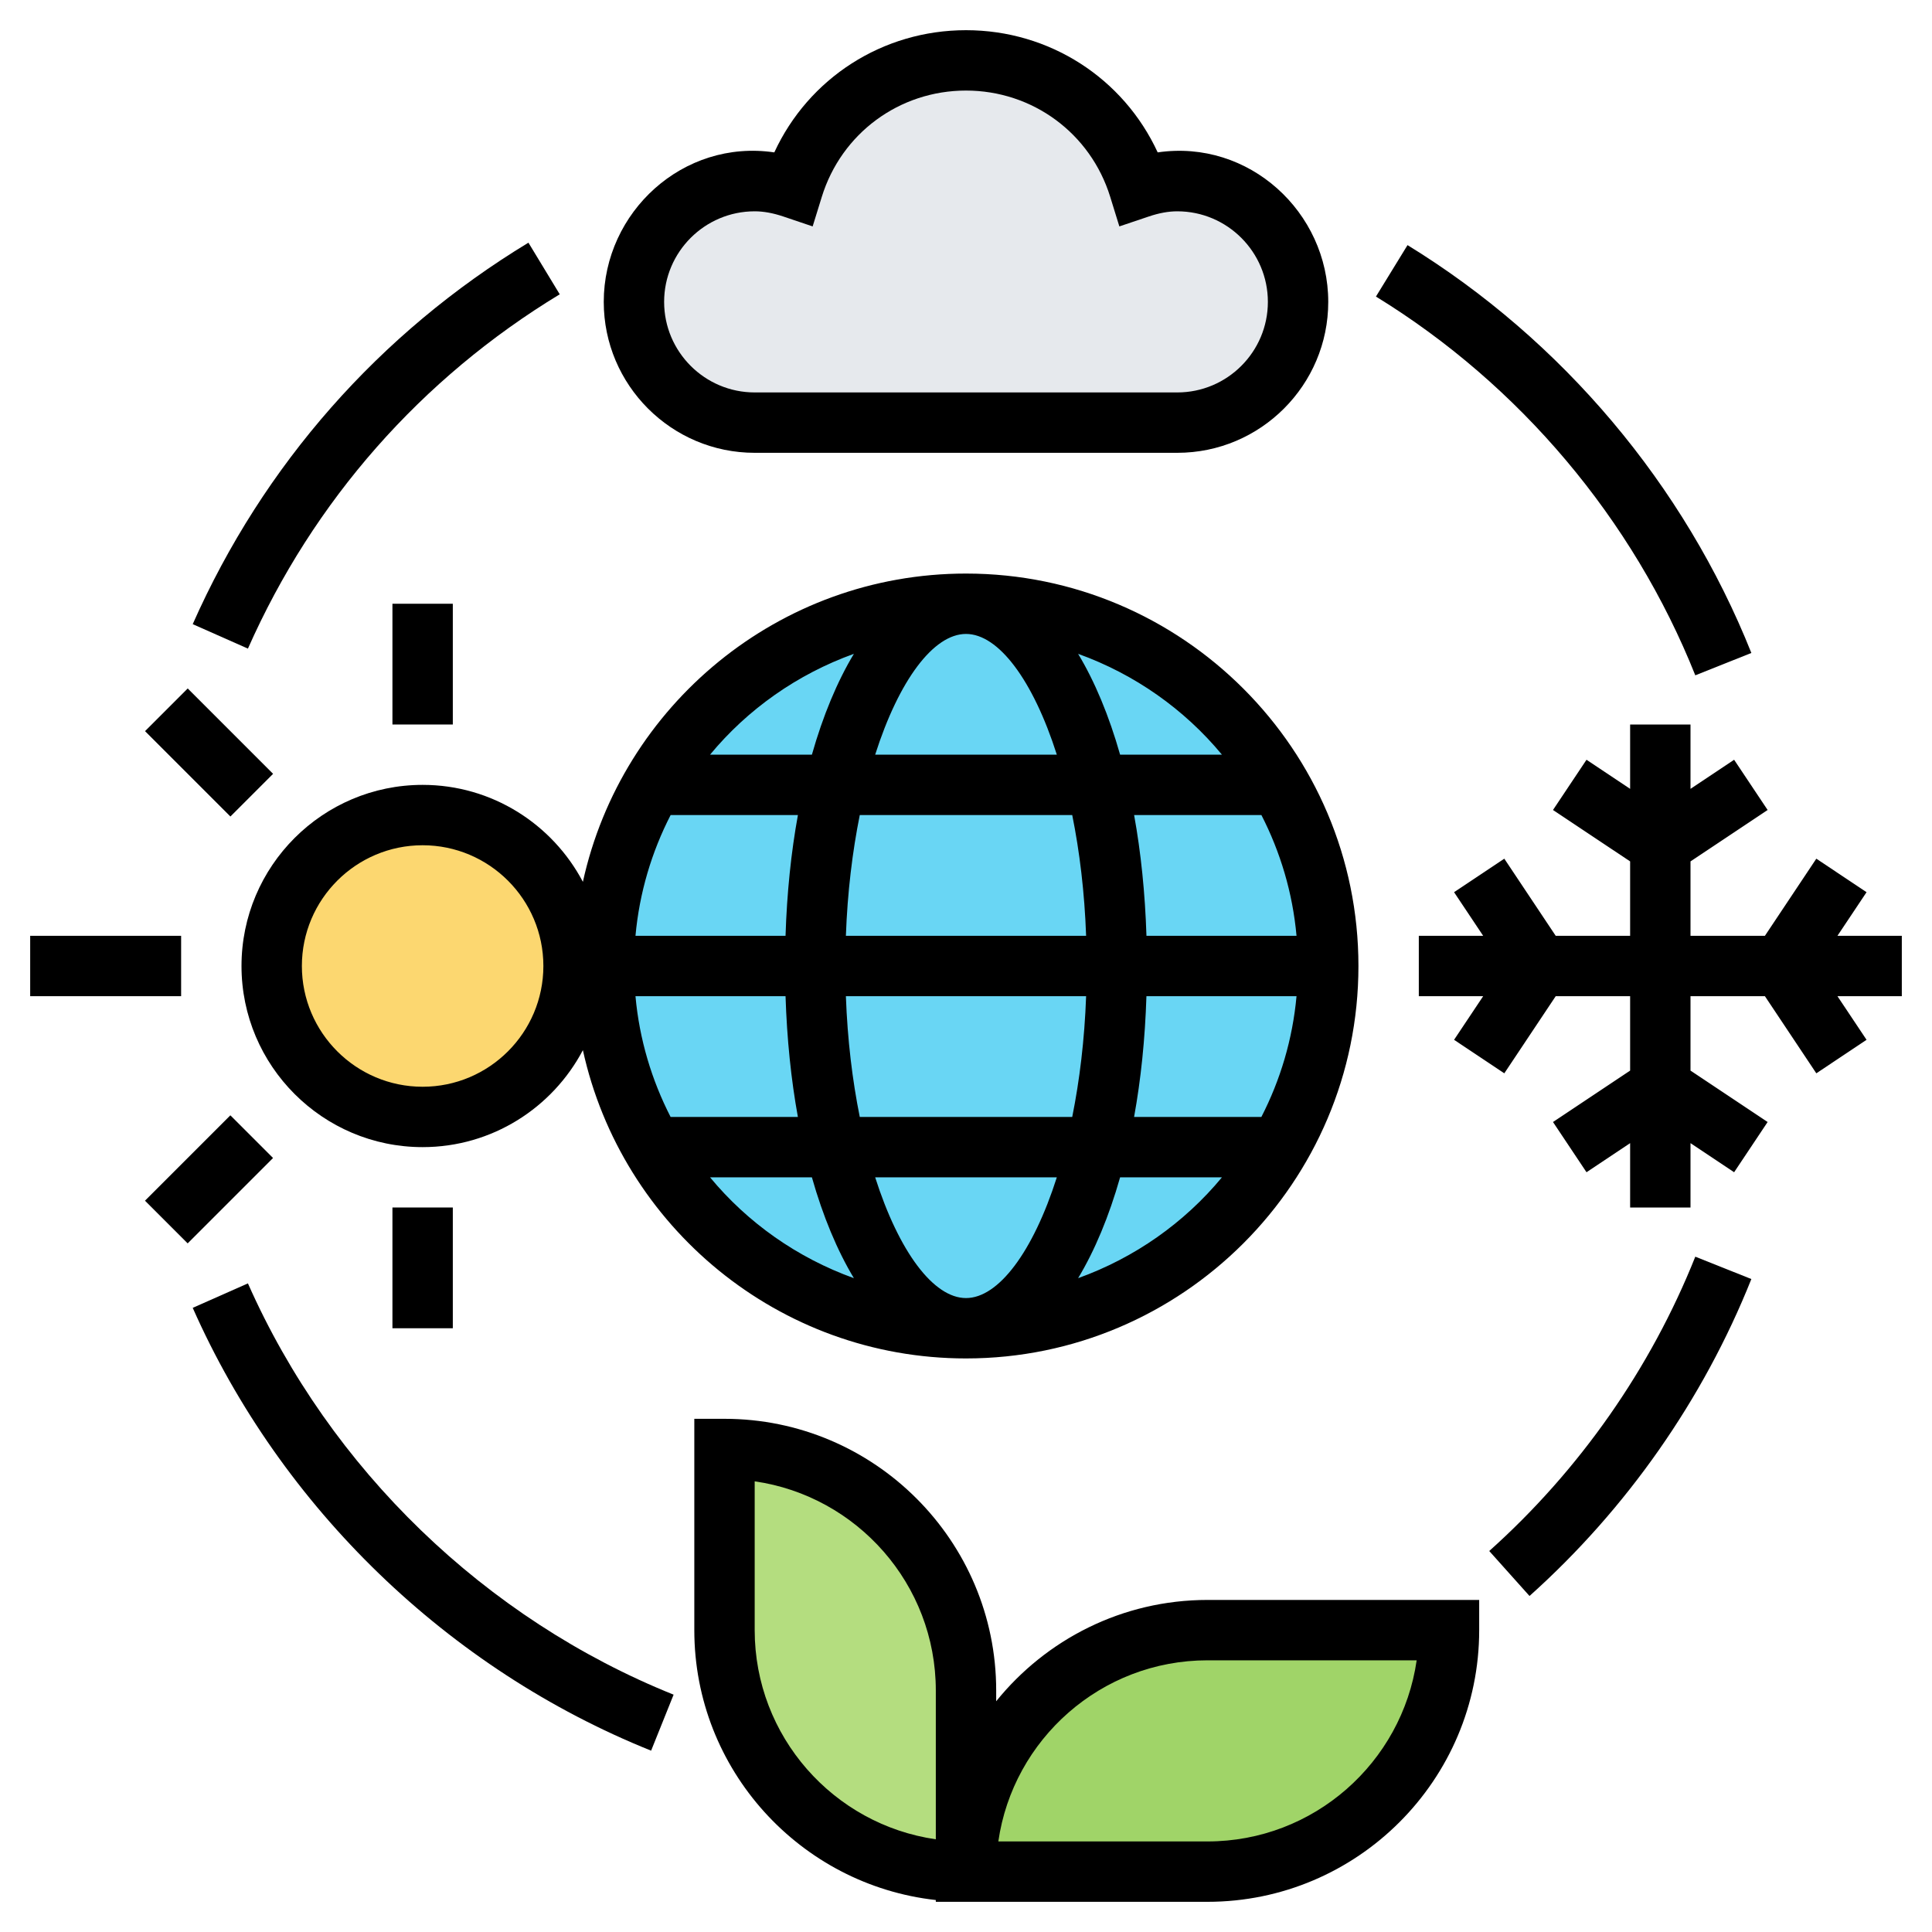 <svg id="Layer_5" enable-background="new 0 0 64 64" height="512" viewBox="0 0 64 64" width="512" xmlns="http://www.w3.org/2000/svg"><g><g><g><circle cx="32" cy="32" fill="#69d6f4" r="12"/></g><g><circle cx="14" cy="32" fill="#fcd770" r="5"/></g><g><path d="m39 6c2.21 0 4 1.79 4 4s-1.79 4-4 4h-14c-2.21 0-4-1.79-4-4s1.79-4 4-4c.45 0 .87.09 1.27.22.75-2.44 3.03-4.22 5.73-4.22s4.98 1.78 5.73 4.22c.4-.13.82-.22 1.27-.22z" fill="#e6e9ed"/></g><g><path d="m40 54h8c0 4.42-3.58 8-8 8h-8c0-4.42 3.58-8 8-8z" fill="#a0d468"/></g><g><path d="m32 56v6c-4.42 0-8-3.58-8-8v-6c4.42 0 8 3.58 8 8z" fill="#b4dd7f"/></g></g><g><path d="m13 20h2v4h-2z"/><path d="m5.929 22.929h2v4h-2z" transform="matrix(.707 -.707 .707 .707 -15.598 12.201)"/><path d="m1 31h5v2h-5z"/><path d="m4.929 38.071h4v2h-4z" transform="matrix(.707 -.707 .707 .707 -25.598 16.343)"/><path d="m13 40h2v4h-2z"/><path d="m63 31h-2.132l.964-1.445-1.664-1.11-1.703 2.555h-2.465v-2.465l2.555-1.703-1.11-1.664-1.445.964v-2.132h-2v2.132l-1.445-.964-1.11 1.664 2.555 1.703v2.465h-2.465l-1.703-2.555-1.664 1.11.964 1.445h-2.132v2h2.132l-.964 1.445 1.664 1.11 1.703-2.555h2.465v2.465l-2.555 1.703 1.11 1.664 1.445-.964v2.132h2v-2.132l1.445.964 1.11-1.664-2.555-1.703v-2.465h2.465l1.703 2.555 1.664-1.11-.964-1.445h2.132z"/><path d="m45 32c0-7.168-5.832-13-13-13-6.211 0-11.411 4.38-12.691 10.212-1.006-1.907-3.007-3.212-5.309-3.212-3.309 0-6 2.691-6 6s2.691 6 6 6c2.302 0 4.303-1.305 5.309-3.212 1.28 5.832 6.48 10.212 12.691 10.212 7.168 0 13-5.832 13-13zm-31 4c-2.206 0-4-1.794-4-4s1.794-4 4-4 4 1.794 4 4-1.794 4-4 4zm14.991 3h6.018c-.789 2.473-1.935 4-3.009 4s-2.22-1.527-3.009-4zm-7.94-6h4.971c.046 1.419.184 2.763.409 4h-4.217c-.626-1.221-1.034-2.57-1.163-4zm10.949-12c1.075 0 2.22 1.527 3.009 4h-6.018c.789-2.473 1.934-4 3.009-4zm3.519 6c.244 1.209.408 2.553.46 4h-7.958c.052-1.447.217-2.791.46-4zm7.43 4h-4.971c-.046-1.419-.184-2.763-.409-4h4.217c.626 1.221 1.034 2.57 1.163 4zm0 2c-.13 1.43-.537 2.779-1.164 4h-4.217c.225-1.237.364-2.581.409-4zm-16.927-2h-4.971c.13-1.43.537-2.779 1.164-4h4.217c-.226 1.237-.365 2.581-.41 4zm1.999 2h7.958c-.052 1.447-.217 2.791-.46 4h-7.038c-.244-1.209-.408-2.553-.46-4zm7.693 9.341c.553-.919 1.023-2.046 1.391-3.341h3.374c-1.247 1.507-2.891 2.666-4.765 3.341zm4.765-17.341h-3.374c-.368-1.295-.838-2.422-1.391-3.341 1.874.675 3.518 1.834 4.765 3.341zm-12.193-3.341c-.553.919-1.023 2.046-1.391 3.341h-3.374c1.247-1.507 2.891-2.666 4.765-3.341zm-4.765 17.341h3.374c.368 1.295.838 2.422 1.391 3.341-1.874-.675-3.518-1.834-4.765-3.341z"/><path d="m25 15h14c2.757 0 5-2.243 5-5 0-2.972-2.626-5.396-5.65-4.952-1.134-2.455-3.581-4.048-6.35-4.048s-5.216 1.593-6.35 4.048c-3.023-.447-5.65 1.98-5.65 4.952 0 2.757 2.243 5 5 5zm0-8c.294 0 .604.056.949.172l.971.328.303-.979c.651-2.106 2.571-3.521 4.777-3.521s4.126 1.415 4.777 3.52l.303.98.971-.327c.345-.117.655-.173.949-.173 1.654 0 3 1.346 3 3s-1.346 3-3 3h-14c-1.654 0-3-1.346-3-3s1.346-3 3-3z"/><path d="m33 56.356v-.356c0-4.962-4.038-9-9-9h-1v7c0 4.624 3.507 8.441 8 8.941v.059h1 1 7c4.962 0 9-4.038 9-9v-1h-9c-2.826 0-5.349 1.312-7 3.356zm-8-2.356v-4.929c3.388.487 6 3.408 6 6.929v4.929c-3.388-.487-6-3.408-6-6.929zm15 7h-6.929c.487-3.388 3.408-6 6.929-6h6.929c-.487 3.388-3.408 6-6.929 6z"/><path d="m18.542 9.749-1.037-1.71c-4.941 2.996-8.787 7.366-11.121 12.637l1.829.81c2.167-4.896 5.739-8.954 10.329-11.737z"/><path d="m8.213 42.514-1.829.81c2.933 6.624 8.467 11.971 15.185 14.669l.745-1.855c-6.238-2.507-11.377-7.472-14.101-13.624z"/><path d="m49.333 51.379 1.334 1.49c3.216-2.879 5.757-6.509 7.349-10.499l-1.857-.741c-1.478 3.705-3.838 7.076-6.826 9.75z"/><path d="m56.159 22.371 1.857-.741c-2.221-5.567-6.266-10.365-11.39-13.51l-1.046 1.704c4.76 2.921 8.516 7.377 10.579 12.547z"/></g></g></svg>